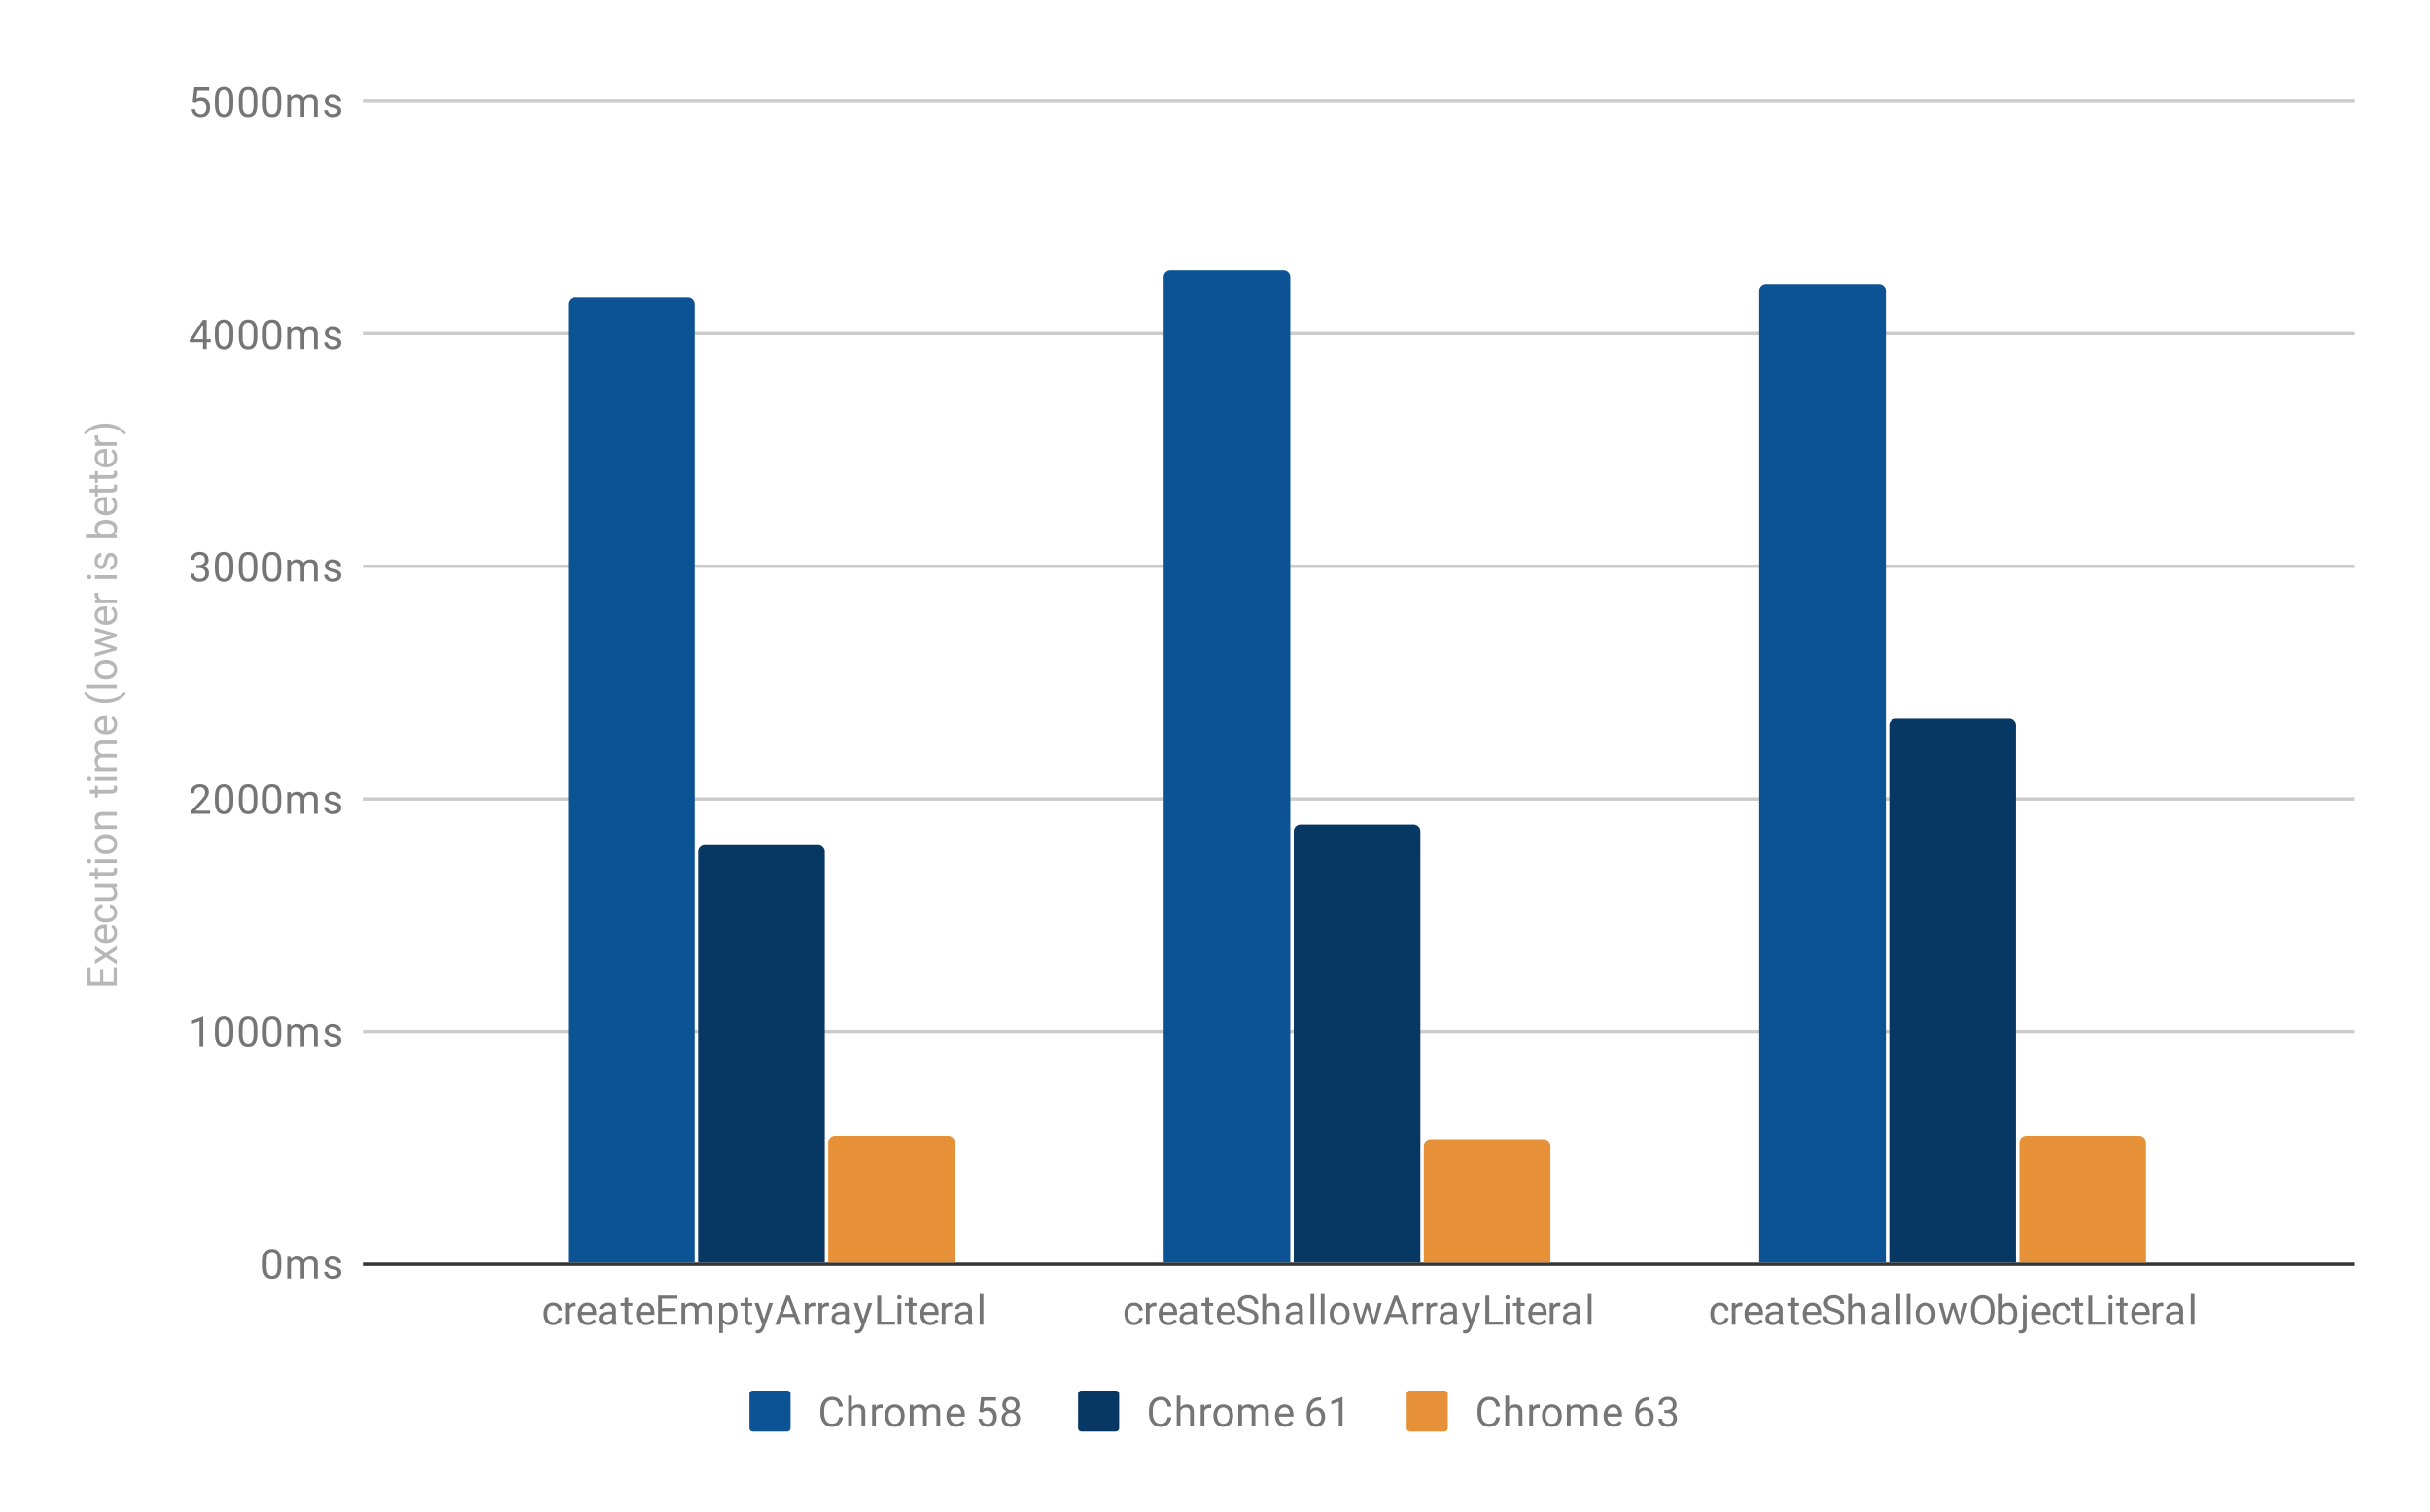 <svg fill="none" stroke-linecap="square" stroke-miterlimit="10" width="710" height="442" xmlns="http://www.w3.org/2000/svg"><path fill="#fff" d="M0 0h710v442H0V0z"/><path fill="#fff" d="M0 0h710v442H0V0z"/><path stroke="#333" stroke-linecap="butt" d="M106.5 369.5h581"/><path stroke="#ccc" stroke-linecap="butt" d="M106.5 301.5h581m-581-68h581m-581-68h581m-581-68h581m-581-68h581"/><clipPath id="a"><path d="M106.1 29.6h581.8v339.567H106.1V29.6z"/></clipPath><path fill="#0b5394" clip-path="url(#a)" d="M203 369h-37V89a2 2 0 0 1 2-2h33a2 2 0 0 1 2 2zm174 0h-37V81a2 2 0 0 1 2-2h33a2 2 0 0 1 2 2zm174 0h-37V85a2 2 0 0 1 2-2h33a2 2 0 0 1 2 2z"/><path fill="#073763" clip-path="url(#a)" d="M241 369h-37V249a2 2 0 0 1 2-2h33a2 2 0 0 1 2 2zm174 0h-37V243a2 2 0 0 1 2-2h33a2 2 0 0 1 2 2zm174 0h-37V212a2 2 0 0 1 2-2h33a2 2 0 0 1 2 2z"/><path fill="#e69138" clip-path="url(#a)" d="M279 369h-37v-35a2 2 0 0 1 2-2h33a2 2 0 0 1 2 2zm174 0h-37v-34a2 2 0 0 1 2-2h33a2 2 0 0 1 2 2zm174 0h-37v-35a2 2 0 0 1 2-2h33a2 2 0 0 1 2 2z"/><path fill="#b7b7b7" d="M30.162 283.32v3.704h3.016v-4.297h.922v5.422h-8.531v-5.375h.922v4.25h2.75v-3.703h.921zm-.093-4.14l-2.313-1.406v-1.266l3.14 2.078 3.204-2.14v1.25l-2.375 1.469 2.375 1.468v1.266l-3.203-2.14-3.14 2.062v-1.25l2.312-1.39zm4.156-6.5q0 1.297-.844 2.11-.86.796-2.281.796h-.188q-.953 0-1.687-.359-.75-.36-1.156-1-.422-.656-.422-1.406 0-1.235.812-1.922.813-.688 2.328-.688h.454v4.297q.937-.03 1.515-.547.578-.53.578-1.343 0-.563-.234-.953-.234-.407-.625-.72l.516-.655q1.234.796 1.234 2.39zm-5.688.14q0 .657.485 1.11.469.438 1.328.531v-3.171h-.078q-.828.046-1.281.453-.454.39-.454 1.078zm4.797-6.046q0-.578-.343-1.016-.36-.437-.891-.484v-1.031q.547.031 1.047.39.484.344.781.922.297.563.297 1.219 0 1.297-.86 2.062-.874.75-2.374.75h-.188q-.922 0-1.64-.328-.72-.343-1.11-.968-.406-.641-.406-1.516 0-1.063.64-1.766.625-.718 1.657-.765v1.031q-.625.047-1.016.469-.39.422-.39 1.031 0 .828.593 1.281.594.453 1.719.453h.203q1.094 0 1.688-.453.593-.453.593-1.281zm.141-7.375q.75.625.75 1.86 0 1.015-.594 1.546-.594.531-1.75.531h-4.125v-1.078h4.094q1.453 0 1.453-1.172 0-1.25-.937-1.656h-4.61v-1.094H34.1v1.032l-.625.031zm-7.25-4.563h1.531v-1.171h.844v1.171h3.922q.39 0 .578-.156.187-.156.187-.531 0-.188-.062-.516h.875q.125.422.125.828 0 .72-.438 1.094-.453.375-1.265.375H28.6v1.156h-.844v-1.156h-1.531v-1.094zm7.875-3.703v1.078h-6.344v-1.078H34.1zm-8.016 1.172q-.265 0-.453-.156-.187-.172-.187-.484 0-.313.187-.47.188-.171.453-.171.25 0 .438.172.172.156.172.469 0 .312-.172.484-.188.156-.438.156zm4.782-2.703q-.922 0-1.672-.36-.75-.374-1.14-1.03-.407-.657-.407-1.485 0-1.297.89-2.094.891-.812 2.391-.812h.078q.922 0 1.656.36.735.359 1.157 1.015.406.656.406 1.515 0 1.282-.89 2.094-.907.797-2.391.797h-.078zm.14-1.094q1.047 0 1.688-.484.64-.5.64-1.313 0-.828-.64-1.312-.657-.484-1.828-.484-1.032 0-1.672.5-.657.484-.657 1.312 0 .797.641 1.297.625.484 1.828.484zm-3.25-7.218l.797-.032q-.906-.734-.906-1.906 0-2.016 2.265-2.031H34.1v1.094h-4.203q-.672 0-1 .312-.328.297-.328.953 0 .531.281.938.281.39.734.61H34.1v1.077h-6.344v-1.015zm-1.531-10.454h1.531v-1.171h.844v1.171h3.922q.39 0 .578-.156.187-.156.187-.531 0-.188-.062-.516h.875q.125.422.125.828 0 .72-.438 1.094-.453.375-1.265.375H28.6v1.156h-.844v-1.156h-1.531v-1.094zm7.875-3.703v1.078h-6.344v-1.078H34.1zm-8.016 1.172q-.265 0-.453-.156-.187-.172-.187-.484 0-.313.187-.47.188-.171.453-.171.25 0 .438.172.172.156.172.469 0 .312-.172.484-.188.156-.438.156zm1.672-4.015l.703-.032q-.812-.687-.812-1.875 0-1.328 1.015-1.812-.453-.313-.734-.813-.281-.515-.281-1.203 0-2.094 2.203-2.125h4.25v1.078h-4.188q-.671 0-1 .313-.343.312-.343 1.047 0 .61.36 1.015.358.391.968.453H34.1v1.079h-4.156q-1.375 0-1.375 1.359 0 1.062.906 1.453H34.1v1.094h-6.344v-1.031zm6.469-12.61q0 1.297-.844 2.11-.86.796-2.281.796h-.188q-.953 0-1.687-.359-.75-.36-1.156-1-.422-.656-.422-1.406 0-1.235.812-1.922.813-.688 2.328-.688h.454v4.297q.937-.03 1.515-.547.578-.53.578-1.343 0-.563-.234-.953-.234-.407-.625-.72l.516-.655q1.234.796 1.234 2.39zm-5.688.14q0 .657.485 1.11.469.438 1.328.531v-3.171h-.078q-.828.046-1.281.453-.454.39-.454 1.078zm2.094-6.468q-1.312 0-2.531-.344-1.219-.359-2.219-1.062-1-.703-1.406-1.469l.719-.219q.656.86 2 1.407 1.343.546 3.015.593l.5.016q2.266 0 3.922-.828 1-.5 1.563-1.188l.656.22q-.422.78-1.453 1.5-1.985 1.374-4.766 1.374zm3.469-5.219v1.078h-9v-1.078h9zm-3.234-1.53q-.922 0-1.672-.36-.75-.375-1.14-1.032-.407-.656-.407-1.484 0-1.297.89-2.094.891-.812 2.391-.812h.078q.922 0 1.656.36.735.359 1.157 1.015.406.656.406 1.515 0 1.282-.89 2.094-.907.797-2.391.797h-.078zm.14-1.095q1.047 0 1.688-.484.64-.5.64-1.313 0-.828-.64-1.312-.657-.484-1.828-.484-1.032 0-1.672.5-.657.484-.657 1.312 0 .797.641 1.297.625.484 1.828.484zm1.594-11.812l-4.844-1.219V183.4l6.344 1.844v.875l-4.813 1.547 4.813 1.5v.875l-6.344 1.843v-1.078l4.75-1.25-4.75-1.484v-.86l4.844-1.515zm1.625-6.016q0 1.297-.844 2.11-.86.796-2.281.796h-.188q-.953 0-1.687-.359-.75-.36-1.156-1-.422-.656-.422-1.406 0-1.235.812-1.922.813-.688 2.328-.688h.454v4.297q.937-.03 1.515-.547.578-.53.578-1.343 0-.563-.234-.953-.234-.407-.625-.72l.516-.655q1.234.796 1.234 2.39zm-5.688.14q0 .657.485 1.11.469.438 1.328.531v-3.171h-.078q-.828.046-1.281.453-.454.39-.454 1.078zm.188-6.577q-.031.25-.031.531 0 1.078.906 1.453h4.5v1.078h-6.344v-1.047l.735-.015q-.844-.532-.844-1.516 0-.312.078-.484h1zm5.375-5.11v1.078h-6.344v-1.078H34.1zm-8.016 1.172q-.265 0-.453-.156-.187-.172-.187-.484 0-.313.187-.47.188-.171.453-.171.25 0 .438.172.172.156.172.469 0 .312-.172.484-.188.156-.438.156zm6.328-6.687q-.437 0-.671.343-.25.329-.422 1.157-.172.812-.422 1.297-.25.484-.578.718-.344.22-.813.22-.781 0-1.312-.657-.547-.656-.547-1.688 0-1.078.562-1.734.547-.672 1.407-.672v1.078q-.438 0-.75.39-.329.376-.329.938 0 .594.266.938.25.328.656.328.391 0 .594-.313.203-.312.39-1.125.173-.812.423-1.312t.609-.734q.36-.25.86-.25.859 0 1.374.687.516.672.516 1.75 0 .766-.266 1.36-.28.578-.765.906-.485.328-1.047.328v-1.078q.547-.032.875-.438.312-.406.312-1.078 0-.61-.25-.984-.25-.375-.672-.375zm-1.406-10.672q1.453 0 2.344.672.875.656.875 1.781 0 1.203-.86 1.86l.735.062v.984h-9v-1.078h3.36q-.813-.656-.813-1.812 0-1.157.875-1.813.86-.656 2.39-.656h.094zm-.125 1.078q-1.11 0-1.703.437-.61.422-.61 1.22 0 1.077.985 1.546h2.75q1-.5 1-1.547 0-.781-.61-1.219-.609-.437-1.812-.437zm3.344-5.344q0 1.297-.844 2.11-.86.796-2.281.796h-.188q-.953 0-1.687-.359-.75-.36-1.156-1-.422-.656-.422-1.406 0-1.235.812-1.922.813-.688 2.328-.688h.454v4.297q.937-.03 1.515-.547.578-.53.578-1.343 0-.563-.234-.953-.234-.407-.625-.72l.516-.655q1.234.796 1.234 2.39zm-5.688.14q0 .657.485 1.11.469.438 1.328.531v-3.171h-.078q-.828.046-1.281.453-.454.39-.454 1.078zm-2.312-4.984h1.531v-1.171h.844v1.171h3.922q.39 0 .578-.156.187-.156.187-.531 0-.188-.062-.516h.875q.125.422.125.828 0 .72-.438 1.094-.453.375-1.265.375H28.6v1.156h-.844v-1.156h-1.531v-1.094zm0-4h1.531v-1.171h.844v1.171h3.922q.39 0 .578-.156.187-.156.187-.531 0-.188-.062-.516h.875q.125.422.125.828 0 .72-.438 1.094-.453.375-1.265.375H28.6v1.156h-.844v-1.156h-1.531v-1.094zm8-5.156q0 1.297-.844 2.11-.86.796-2.281.796h-.188q-.953 0-1.687-.359-.75-.36-1.156-1-.422-.656-.422-1.406 0-1.235.812-1.922.813-.688 2.328-.688h.454v4.297q.937-.03 1.515-.547.578-.53.578-1.343 0-.563-.234-.953-.234-.407-.625-.72l.516-.655q1.234.796 1.234 2.39zm-5.688.14q0 .657.485 1.11.469.438 1.328.531v-3.171h-.078q-.828.046-1.281.453-.454.39-.454 1.078zm.188-6.577q-.031.25-.031.531 0 1.078.906 1.453h4.5v1.078h-6.344v-1.047l.735-.015q-.844-.532-.844-1.516 0-.312.078-.484h1zm1.969-3.438q1.312 0 2.515.344 1.188.344 2.203 1.062 1.016.704 1.438 1.47l-.656.234q-.688-.907-2.14-1.454-1.47-.546-3.235-.562h-.188q-1.234 0-2.297.266-1.062.25-1.89.718-.844.453-1.313 1.032l-.656-.235q.422-.765 1.422-1.469 1-.703 2.219-1.046 1.203-.36 2.578-.36z"/><path fill="#757575" d="M82.162 370.026q0 1.906-.656 2.844-.64.922-2.031.922-1.36 0-2.016-.907-.656-.906-.687-2.718v-1.438q0-1.89.64-2.797.657-.922 2.047-.922 1.375 0 2.032.891.656.875.671 2.719v1.406zm-1.093-1.484q0-1.375-.39-2-.376-.641-1.22-.641-.828 0-1.218.64-.375.626-.375 1.923v1.734q0 1.375.39 2.047.406.656 1.219.656.797 0 1.188-.625.39-.625.406-1.953v-1.781zm3.875-1.22l.031.704q.688-.812 1.875-.812 1.328 0 1.813 1.015.312-.453.812-.734.516-.281 1.203-.281 2.094 0 2.125 2.203v4.25h-1.078v-4.188q0-.672-.313-1-.312-.344-1.046-.344-.61 0-1.016.36-.39.36-.453.969v4.203h-1.078v-4.157q0-1.375-1.36-1.375-1.062 0-1.453.907v4.625h-1.094v-6.344h1.032zm13.672 4.657q0-.437-.344-.672-.328-.25-1.156-.422-.813-.171-1.297-.421-.485-.25-.719-.579-.219-.343-.219-.812 0-.781.656-1.313.657-.546 1.688-.546 1.078 0 1.734.562.672.547.672 1.406h-1.078q0-.437-.39-.75-.376-.328-.938-.328-.594 0-.938.266-.328.25-.328.656 0 .39.313.594.312.203 1.125.39.812.172 1.312.422t.735.61q.25.359.25.859 0 .86-.688 1.375-.672.516-1.75.516-.765 0-1.36-.266-.577-.281-.905-.766-.329-.484-.329-1.046h1.079q.03.546.437.875.406.312 1.078.312.61 0 .985-.25t.375-.672zm-39.25-66.226h-1.078v-7.218l-2.188.796v-.984l3.11-1.172h.156v8.578zm8.796-3.64q0 1.906-.656 2.843-.64.922-2.031.922-1.36 0-2.016-.906-.656-.906-.687-2.719v-1.437q0-1.89.64-2.797.657-.922 2.047-.922 1.375 0 2.032.89.656.876.671 2.72v1.406zm-1.093-1.485q0-1.375-.39-2-.376-.64-1.22-.64-.828 0-1.218.64-.375.625-.375 1.922v1.735q0 1.375.39 2.046.406.657 1.219.657.797 0 1.188-.625.39-.625.406-1.953v-1.782zm8.093 1.485q0 1.906-.656 2.843-.64.922-2.031.922-1.36 0-2.016-.906-.656-.906-.687-2.719v-1.437q0-1.89.64-2.797.657-.922 2.047-.922 1.375 0 2.032.89.656.876.671 2.72v1.406zm-1.093-1.485q0-1.375-.39-2-.376-.64-1.22-.64-.828 0-1.218.64-.375.625-.375 1.922v1.735q0 1.375.39 2.046.406.657 1.219.657.797 0 1.188-.625.39-.625.406-1.953v-1.782zm8.093 1.485q0 1.906-.656 2.843-.64.922-2.031.922-1.36 0-2.016-.906-.656-.906-.687-2.719v-1.437q0-1.89.64-2.797.657-.922 2.047-.922 1.375 0 2.032.89.656.876.671 2.72v1.406zm-1.093-1.485q0-1.375-.39-2-.376-.64-1.22-.64-.828 0-1.218.64-.375.625-.375 1.922v1.735q0 1.375.39 2.046.406.657 1.219.657.797 0 1.188-.625.39-.625.406-1.953v-1.782zm3.875-1.218l.031.703q.688-.813 1.875-.813 1.328 0 1.813 1.016.312-.453.812-.735.516-.28 1.203-.28 2.094 0 2.125 2.202v4.25h-1.078v-4.187q0-.672-.313-1-.312-.344-1.046-.344-.61 0-1.016.36-.39.359-.453.968v4.203h-1.078v-4.156q0-1.375-1.36-1.375-1.062 0-1.453.906v4.625h-1.094v-6.343h1.032zm13.672 4.656q0-.438-.344-.672-.328-.25-1.156-.422-.813-.172-1.297-.422-.485-.25-.719-.578-.219-.344-.219-.812 0-.782.656-1.313.657-.547 1.688-.547 1.078 0 1.734.563.672.547.672 1.406h-1.078q0-.438-.39-.75-.376-.328-.938-.328-.594 0-.938.265-.328.25-.328.657 0 .39.313.593.312.204 1.125.391.812.172 1.312.422t.735.61q.25.359.25.859 0 .86-.688 1.375-.672.515-1.75.515-.765 0-1.36-.265-.577-.282-.905-.766-.329-.484-.329-1.047h1.079q.03.547.437.875.406.313 1.078.313.61 0 .985-.25t.375-.672zM61.397 237.84h-5.594v-.781l2.953-3.281q.657-.75.907-1.204.25-.468.25-.968 0-.672-.407-1.094-.39-.438-1.078-.438-.797 0-1.25.47-.453.452-.453 1.28h-1.078q0-1.187.75-1.906.766-.734 2.031-.734 1.203 0 1.89.625.688.625.688 1.672 0 1.25-1.61 3l-2.28 2.468h4.28v.891zm6.765-3.64q0 1.906-.656 2.843-.64.922-2.031.922-1.36 0-2.016-.906-.656-.906-.687-2.719v-1.438q0-1.89.64-2.796.657-.922 2.047-.922 1.375 0 2.032.89.656.875.671 2.72v1.405zm-1.093-1.485q0-1.375-.39-2-.376-.64-1.22-.64-.828 0-1.218.64-.375.625-.375 1.922v1.734q0 1.375.39 2.047.406.656 1.219.656.797 0 1.188-.625.39-.625.406-1.953v-1.781zm8.093 1.484q0 1.907-.656 2.844-.64.922-2.031.922-1.36 0-2.016-.906-.656-.906-.687-2.719v-1.438q0-1.89.64-2.796.657-.922 2.047-.922 1.375 0 2.032.89.656.875.671 2.72v1.405zm-1.093-1.484q0-1.375-.39-2-.376-.64-1.22-.64-.828 0-1.218.64-.375.625-.375 1.922v1.734q0 1.375.39 2.047.406.656 1.219.656.797 0 1.188-.625.39-.625.406-1.953v-1.781zm8.093 1.484q0 1.907-.656 2.844-.64.922-2.031.922-1.36 0-2.016-.906-.656-.906-.687-2.719v-1.438q0-1.89.64-2.796.657-.922 2.047-.922 1.375 0 2.032.89.656.875.671 2.72v1.405zm-1.093-1.484q0-1.375-.39-2-.376-.64-1.22-.64-.828 0-1.218.64-.375.625-.375 1.922v1.734q0 1.375.39 2.047.406.656 1.219.656.797 0 1.188-.625.39-.625.406-1.953v-1.781zm3.875-1.219l.031.703q.688-.812 1.875-.812 1.328 0 1.813 1.016.312-.454.812-.735.516-.281 1.203-.281 2.094 0 2.125 2.203v4.25h-1.078v-4.188q0-.671-.313-1-.312-.343-1.046-.343-.61 0-1.016.36-.39.358-.453.968v4.203h-1.078v-4.156q0-1.375-1.36-1.375-1.062 0-1.453.906v4.625h-1.094v-6.344h1.032zm13.672 4.656q0-.437-.344-.671-.328-.25-1.156-.422-.813-.172-1.297-.422-.485-.25-.719-.578-.219-.344-.219-.813 0-.781.656-1.312.657-.547 1.688-.547 1.078 0 1.734.562.672.547.672 1.407h-1.078q0-.438-.39-.75-.376-.328-.938-.328-.594 0-.938.265-.328.25-.328.656 0 .391.313.594.312.203 1.125.39.812.173 1.312.423t.735.609q.25.36.25.86 0 .859-.688 1.374-.672.516-1.75.516-.765 0-1.36-.266-.577-.28-.905-.765-.329-.485-.329-1.047h1.079q.03.547.437.875.406.312 1.078.312.61 0 .985-.25t.375-.672zM57.381 165.13h.813q.781-.016 1.218-.406.438-.391.438-1.063 0-1.5-1.5-1.5-.703 0-1.125.406-.406.407-.406 1.063h-1.094q0-1.016.734-1.688.75-.672 1.891-.672 1.203 0 1.89.641.688.64.688 1.781 0 .563-.36 1.078-.359.516-.984.782.703.218 1.078.734.391.516.391 1.266 0 1.14-.75 1.828-.75.672-1.953.672-1.188 0-1.953-.657-.75-.656-.75-1.718h1.094q0 .672.437 1.078.438.406 1.188.406.78 0 1.187-.406.422-.422.422-1.188 0-.734-.453-1.125-.453-.406-1.328-.422h-.813v-.89zm10.781 1.156q0 1.906-.656 2.844-.64.922-2.031.922-1.36 0-2.016-.907-.656-.906-.687-2.718v-1.438q0-1.89.64-2.797.657-.922 2.047-.922 1.375 0 2.032.891.656.875.671 2.719v1.406zm-1.093-1.484q0-1.375-.39-2-.376-.641-1.22-.641-.828 0-1.218.64-.375.626-.375 1.923v1.734q0 1.375.39 2.047.406.656 1.219.656.797 0 1.188-.625.39-.625.406-1.953v-1.781zm8.093 1.484q0 1.906-.656 2.844-.64.922-2.031.922-1.36 0-2.016-.907-.656-.906-.687-2.718v-1.438q0-1.89.64-2.797.657-.922 2.047-.922 1.375 0 2.032.891.656.875.671 2.719v1.406zm-1.093-1.484q0-1.375-.39-2-.376-.641-1.22-.641-.828 0-1.218.64-.375.626-.375 1.923v1.734q0 1.375.39 2.047.406.656 1.219.656.797 0 1.188-.625.39-.625.406-1.953v-1.781zm8.093 1.484q0 1.906-.656 2.844-.64.922-2.031.922-1.36 0-2.016-.907-.656-.906-.687-2.718v-1.438q0-1.89.64-2.797.657-.922 2.047-.922 1.375 0 2.032.891.656.875.671 2.719v1.406zm-1.093-1.484q0-1.375-.39-2-.376-.641-1.22-.641-.828 0-1.218.64-.375.626-.375 1.923v1.734q0 1.375.39 2.047.406.656 1.219.656.797 0 1.188-.625.39-.625.406-1.953v-1.781zm3.875-1.22l.031.704q.688-.812 1.875-.812 1.328 0 1.813 1.015.312-.453.812-.734.516-.281 1.203-.281 2.094 0 2.125 2.203v4.25h-1.078v-4.188q0-.672-.313-1-.312-.344-1.046-.344-.61 0-1.016.36-.39.36-.453.969v4.203h-1.078v-4.157q0-1.375-1.36-1.375-1.062 0-1.453.907v4.625h-1.094v-6.344h1.032zm13.672 4.657q0-.437-.344-.672-.328-.25-1.156-.422-.813-.171-1.297-.421-.485-.25-.719-.579-.219-.343-.219-.812 0-.781.656-1.313.657-.546 1.688-.546 1.078 0 1.734.562.672.547.672 1.406h-1.078q0-.437-.39-.75-.376-.328-.938-.328-.594 0-.938.266-.328.25-.328.656 0 .39.313.594.312.203 1.125.39.812.172 1.312.422t.735.61q.25.359.25.859 0 .86-.688 1.375-.672.516-1.75.516-.765 0-1.36-.266-.577-.281-.905-.766-.329-.484-.329-1.046h1.079q.03.546.437.875.406.312 1.078.312.61 0 .985-.25t.375-.672zM60.381 99.154h1.188v.875H60.38v1.984h-1.078v-1.984h-3.89v-.64l3.812-5.907h1.156v5.672zm-3.734 0h2.656v-4.188l-.14.235-2.516 3.953zm11.515-.781q0 1.906-.656 2.843-.64.922-2.031.922-1.36 0-2.016-.906-.656-.906-.687-2.719v-1.437q0-1.89.64-2.797.657-.922 2.047-.922 1.375 0 2.032.89.656.876.671 2.72v1.406zm-1.093-1.485q0-1.375-.39-2-.376-.64-1.22-.64-.828 0-1.218.64-.375.625-.375 1.922v1.735q0 1.375.39 2.046.406.657 1.219.657.797 0 1.188-.625.39-.625.406-1.953v-1.782zm8.093 1.485q0 1.906-.656 2.843-.64.922-2.031.922-1.36 0-2.016-.906-.656-.906-.687-2.719v-1.437q0-1.89.64-2.797.657-.922 2.047-.922 1.375 0 2.032.89.656.876.671 2.72v1.406zm-1.093-1.485q0-1.375-.39-2-.376-.64-1.22-.64-.828 0-1.218.64-.375.625-.375 1.922v1.735q0 1.375.39 2.046.406.657 1.219.657.797 0 1.188-.625.39-.625.406-1.953v-1.782zm8.093 1.485q0 1.906-.656 2.843-.64.922-2.031.922-1.36 0-2.016-.906-.656-.906-.687-2.719v-1.437q0-1.89.64-2.797.657-.922 2.047-.922 1.375 0 2.032.89.656.876.671 2.72v1.406zm-1.093-1.485q0-1.375-.39-2-.376-.64-1.22-.64-.828 0-1.218.64-.375.625-.375 1.922v1.735q0 1.375.39 2.046.406.657 1.219.657.797 0 1.188-.625.39-.625.406-1.953v-1.782zm3.875-1.218l.031.703q.688-.813 1.875-.813 1.328 0 1.813 1.016.312-.453.812-.735.516-.28 1.203-.28 2.094 0 2.125 2.202v4.25h-1.078v-4.187q0-.672-.313-1-.312-.344-1.046-.344-.61 0-1.016.36-.39.359-.453.968v4.203h-1.078v-4.156q0-1.375-1.36-1.375-1.062 0-1.453.906v4.625h-1.094V95.67h1.032zm13.672 4.656q0-.438-.344-.672-.328-.25-1.156-.422-.813-.172-1.297-.422-.485-.25-.719-.578-.219-.344-.219-.812 0-.782.656-1.313.657-.547 1.688-.547 1.078 0 1.734.563.672.547.672 1.406h-1.078q0-.438-.39-.75-.376-.328-.938-.328-.594 0-.938.265-.328.25-.328.657 0 .39.313.593.312.204 1.125.391.812.172 1.312.422t.735.61q.25.359.25.859 0 .86-.688 1.375-.672.515-1.75.515-.765 0-1.36-.265-.577-.282-.905-.766-.329-.484-.329-1.047h1.079q.03.547.437.875.406.313 1.078.313.61 0 .985-.25t.375-.672zM56.303 29.819l.438-4.25h4.375v1h-3.453l-.266 2.328q.64-.375 1.437-.375 1.157 0 1.844.781.688.766.688 2.078 0 1.313-.72 2.078-.702.766-1.983.766-1.125 0-1.844-.625-.719-.64-.813-1.75h1.016q.11.734.531 1.11.422.374 1.11.374.75 0 1.187-.515.438-.516.438-1.422 0-.86-.47-1.375-.468-.516-1.25-.516-.702 0-1.109.297l-.28.234-.876-.218zm11.86.64q0 1.907-.657 2.844-.64.922-2.031.922-1.36 0-2.016-.906-.656-.907-.687-2.719v-1.438q0-1.89.64-2.796.657-.922 2.047-.922 1.375 0 2.032.89.656.875.671 2.72v1.405zm-1.094-1.484q0-1.375-.39-2-.376-.64-1.22-.64-.828 0-1.218.64-.375.625-.375 1.922v1.734q0 1.375.39 2.047.406.656 1.219.656.797 0 1.188-.625.39-.625.406-1.953v-1.781zm8.093 1.484q0 1.907-.656 2.844-.64.922-2.031.922-1.36 0-2.016-.906-.656-.907-.687-2.719v-1.438q0-1.89.64-2.796.657-.922 2.047-.922 1.375 0 2.032.89.656.875.671 2.72v1.405zm-1.093-1.484q0-1.375-.39-2-.376-.64-1.22-.64-.828 0-1.218.64-.375.625-.375 1.922v1.734q0 1.375.39 2.047.406.656 1.219.656.797 0 1.188-.625.39-.625.406-1.953v-1.781zm8.093 1.484q0 1.907-.656 2.844-.64.922-2.031.922-1.36 0-2.016-.906-.656-.907-.687-2.719v-1.438q0-1.89.64-2.796.657-.922 2.047-.922 1.375 0 2.032.89.656.875.671 2.72v1.405zm-1.093-1.484q0-1.375-.39-2-.376-.64-1.22-.64-.828 0-1.218.64-.375.625-.375 1.922v1.734q0 1.375.39 2.047.406.656 1.219.656.797 0 1.188-.625.39-.625.406-1.953v-1.781zm3.875-1.219l.031.703q.688-.812 1.875-.812 1.328 0 1.813 1.015.312-.453.812-.734.516-.281 1.203-.281 2.094 0 2.125 2.203v4.25h-1.078v-4.188q0-.671-.313-1-.312-.343-1.046-.343-.61 0-1.016.36-.39.358-.453.968V34.1h-1.078v-4.156q0-1.375-1.36-1.375-1.062 0-1.453.906V34.1h-1.094v-6.344h1.032zm13.672 4.657q0-.438-.344-.672-.328-.25-1.156-.422-.813-.172-1.297-.422-.485-.25-.719-.578-.219-.344-.219-.813 0-.781.656-1.312.657-.547 1.688-.547 1.078 0 1.734.562.672.547.672 1.407h-1.078q0-.438-.39-.75-.376-.329-.938-.329-.594 0-.938.266-.328.25-.328.656 0 .391.313.594.312.203 1.125.39.812.173 1.312.423t.735.609q.25.36.25.86 0 .859-.688 1.374-.672.516-1.75.516-.765 0-1.36-.266-.577-.28-.905-.765-.329-.485-.329-1.047h1.079q.03.547.437.875.406.312 1.078.312.61 0 .985-.25t.375-.672zm63.072 353.988q.578 0 1.015-.344.438-.36.485-.89h1.031q-.031.547-.39 1.047-.344.484-.923.78-.562.298-1.218.298-1.297 0-2.063-.86-.75-.875-.75-2.375v-.187q0-.922.328-1.64.344-.72.97-1.11.64-.406 1.515-.406 1.062 0 1.765.64.72.625.766 1.656h-1.031q-.047-.625-.469-1.015-.422-.39-1.031-.39-.828 0-1.282.593-.453.594-.453 1.719v.203q0 1.094.453 1.687.454.594 1.282.594zm6.531-4.61q-.25-.03-.531-.03-1.078 0-1.453.906v4.5h-1.079v-6.344h1.047l.016.734q.531-.843 1.516-.843.312 0 .484.078v1zm3.562 5.5q-1.296 0-2.109-.843-.797-.86-.797-2.281v-.188q0-.953.36-1.687.359-.75 1-1.157.656-.421 1.406-.421 1.234 0 1.922.812.687.813.687 2.328v.453h-4.297q.032.938.547 1.516.531.578 1.344.578.562 0 .953-.234.406-.235.719-.625l.656.515q-.797 1.235-2.39 1.235zm-.14-5.687q-.656 0-1.11.485-.437.468-.53 1.328h3.171v-.078q-.047-.829-.453-1.282-.39-.453-1.078-.453zm7.422 5.563q-.094-.188-.157-.672-.75.797-1.796.797-.938 0-1.547-.532-.594-.53-.594-1.359 0-.984.75-1.531.75-.547 2.125-.547h1.047v-.5q0-.563-.344-.89-.328-.344-1-.344-.578 0-.969.296-.39.282-.39.704h-1.094q0-.485.328-.922.344-.438.922-.688.578-.265 1.266-.265 1.109 0 1.718.546.625.547.657 1.5v2.922q0 .875.218 1.39v.095h-1.14zm-1.797-.828q.515 0 .969-.266.453-.266.656-.688v-1.296h-.844q-2 0-2 1.171 0 .5.344.797.344.282.875.282zm6.36-7.047v1.53h1.171v.845h-1.172v3.922q0 .39.156.578.157.187.532.187.187 0 .515-.062v.875q-.422.125-.828.125-.719 0-1.094-.438-.375-.453-.375-1.265v-3.922h-1.156v-.844h1.156v-1.531h1.094zm5.155 8q-1.296 0-2.109-.844-.797-.86-.797-2.281v-.188q0-.953.36-1.687.359-.75 1-1.157.656-.421 1.406-.421 1.234 0 1.922.812.687.813.687 2.328v.453h-4.297q.032.938.547 1.516.531.578 1.344.578.562 0 .953-.234.406-.235.719-.625l.656.515q-.797 1.235-2.39 1.235zm-.14-5.688q-.656 0-1.11.485-.437.468-.53 1.328h3.171v-.078q-.047-.829-.453-1.282-.39-.453-1.078-.453zm8.5 1.625h-3.703v3.016h4.297v.922h-5.422v-8.532h5.375v.922h-4.25v2.75h3.703v.922zm3.031-2.406l.031.703q.688-.812 1.875-.812 1.328 0 1.813 1.015.312-.453.812-.734.516-.281 1.203-.281 2.094 0 2.125 2.203v4.25h-1.078v-4.188q0-.672-.312-1-.313-.344-1.047-.344-.61 0-1.016.36-.39.36-.453.969v4.203h-1.078v-4.157q0-1.375-1.36-1.375-1.062 0-1.452.907v4.625h-1.094v-6.344h1.031zm15.328 3.25q0 1.437-.656 2.328-.656.89-1.797.89-1.156 0-1.812-.734v3.047h-1.079v-8.781h.985l.047.703q.672-.812 1.843-.812 1.141 0 1.797.859.672.86.672 2.39v.11zm-1.078-.125q0-1.078-.469-1.688-.453-.625-1.25-.625-.984 0-1.468.86v3.031q.484.875 1.484.875.781 0 1.234-.61.47-.624.47-1.843zm4.203-4.656v1.53h1.172v.845h-1.172v3.922q0 .39.156.578.157.187.532.187.187 0 .515-.062v.875q-.422.125-.828.125-.719 0-1.094-.438-.375-.453-.375-1.265v-3.922h-1.156v-.844h1.156v-1.531h1.094zm4.594 6.28l1.484-4.75h1.157l-2.547 7.329q-.594 1.578-1.875 1.578l-.219-.015-.39-.079v-.875l.28.016q.563 0 .86-.219.312-.218.516-.812l.234-.656-2.266-6.266h1.188l1.578 4.75zm8.812-.64h-3.578l-.797 2.235H226.5l3.25-8.532h.985l3.265 8.532h-1.156l-.813-2.235zm-3.234-.922h2.906l-1.453-3.984-1.453 3.984zm9.422-2.218q-.25-.032-.531-.032-1.078 0-1.453.907v4.5h-1.079v-6.344h1.047l.016.734q.531-.843 1.516-.843.312 0 .484.078v1zm4 0q-.25-.032-.531-.032-1.078 0-1.453.907v4.5h-1.079v-6.344h1.047l.016.734q.531-.843 1.516-.843.312 0 .484.078v1zm4.844 5.375q-.094-.188-.157-.672-.75.797-1.796.797-.938 0-1.547-.532-.594-.53-.594-1.359 0-.984.75-1.531.75-.547 2.125-.547h1.047v-.5q0-.563-.344-.89-.328-.344-1-.344-.578 0-.969.296-.39.282-.39.704h-1.094q0-.485.328-.922.344-.438.922-.688.578-.265 1.266-.265 1.109 0 1.718.546.625.547.657 1.5v2.922q0 .875.218 1.39v.095h-1.14zm-1.797-.828q.515 0 .969-.266.453-.266.656-.688v-1.296h-.844q-2 0-2 1.171 0 .5.344.797.344.282.875.282zm6.953-.766l1.484-4.75h1.157l-2.547 7.328q-.594 1.578-1.875 1.578l-.219-.015-.39-.079v-.875l.28.016q.563 0 .86-.219.312-.218.516-.812l.234-.656-2.266-6.266h1.188l1.578 4.75zm5.234.672h4.047v.922h-5.187v-8.532h1.14v7.61zm5.875.922h-1.078v-6.344h1.078v6.344zm-1.171-8.016q0-.266.156-.453.172-.188.484-.188.313 0 .469.188.172.187.172.453 0 .25-.172.438-.156.171-.469.171-.312 0-.484-.171-.156-.188-.156-.438zm4.468.14v1.532h1.172v.844h-1.172v3.922q0 .39.156.578.157.187.532.187.187 0 .515-.062v.875q-.421.125-.828.125-.719 0-1.094-.438-.375-.453-.375-1.265v-3.922h-1.156v-.844h1.156v-1.531h1.094zm5.156 8q-1.296 0-2.109-.843-.797-.86-.797-2.281v-.188q0-.953.36-1.687.359-.75 1-1.157.656-.421 1.406-.421 1.234 0 1.922.812.687.813.687 2.328v.453h-4.297q.032.938.547 1.516.531.578 1.344.578.563 0 .953-.234.406-.235.719-.625l.656.515q-.797 1.235-2.39 1.235zm-.14-5.687q-.656 0-1.11.485-.437.468-.53 1.328h3.171v-.078q-.047-.829-.453-1.282-.39-.453-1.078-.453zm6.578.188q-.25-.032-.531-.032-1.078 0-1.453.907v4.5h-1.079v-6.344h1.047l.016.734q.531-.843 1.516-.843.312 0 .484.078v1zm4.844 5.375q-.094-.188-.156-.672-.75.797-1.797.797-.938 0-1.547-.532-.594-.53-.594-1.359 0-.984.75-1.531.75-.547 2.125-.547h1.047v-.5q0-.563-.344-.89-.328-.344-1-.344-.578 0-.969.296-.39.282-.39.704h-1.094q0-.485.328-.922.344-.438.922-.688.578-.265 1.266-.265 1.109 0 1.718.546.625.547.657 1.5v2.922q0 .875.218 1.39v.095h-1.14zm-1.797-.828q.515 0 .969-.266.453-.266.656-.688v-1.296h-.844q-2 0-2 1.171 0 .5.344.797.344.282.875.282zm6.062.828h-1.078v-9h1.078v9zm44.032-.766q.577 0 1.015-.344.438-.36.484-.89h1.032q-.032.547-.391 1.047-.344.484-.922.78-.562.298-1.219.298-1.296 0-2.062-.86-.75-.875-.75-2.375v-.187q0-.922.328-1.64.344-.72.969-1.11.64-.406 1.515-.406 1.063 0 1.766.64.719.625.766 1.656h-1.032q-.046-.625-.468-1.015-.422-.39-1.032-.39-.828 0-1.28.593-.454.594-.454 1.719v.203q0 1.094.453 1.687.453.594 1.281.594zm6.53-4.61q-.25-.03-.53-.03-1.079 0-1.454.906v4.5h-1.078v-6.344h1.047l.016.734q.53-.843 1.515-.843.313 0 .485.078v1zm3.563 5.5q-1.297 0-2.11-.843-.796-.86-.796-2.281v-.188q0-.953.36-1.687.359-.75 1-1.157.656-.421 1.406-.421 1.234 0 1.921.812.688.813.688 2.328v.453h-4.297q.031.938.547 1.516.531.578 1.344.578.562 0 .953-.234.406-.235.719-.625l.656.515q-.797 1.235-2.39 1.235zm-.14-5.687q-.657 0-1.11.485-.437.468-.531 1.328h3.172v-.078q-.047-.829-.453-1.282-.391-.453-1.079-.453zm7.421 5.563q-.093-.188-.156-.672-.75.797-1.797.797-.937 0-1.547-.532-.593-.53-.593-1.359 0-.984.75-1.531.75-.547 2.125-.547h1.046v-.5q0-.563-.343-.89-.328-.344-1-.344-.578 0-.969.296-.39.282-.39.704h-1.094q0-.485.328-.922.344-.438.922-.688.578-.265 1.265-.265 1.11 0 1.719.546.625.547.656 1.5v2.922q0 .875.219 1.39v.095h-1.14zm-1.796-.828q.515 0 .968-.266.453-.266.656-.688v-1.296h-.843q-2 0-2 1.171 0 .5.344.797.343.282.875.282zm6.359-7.047v1.53h1.172v.845h-1.172v3.922q0 .39.156.578.156.187.531.187.188 0 .516-.062v.875q-.422.125-.828.125-.719 0-1.094-.438-.375-.453-.375-1.265v-3.922h-1.156v-.844h1.156v-1.531h1.094zm5.156 8q-1.297 0-2.11-.844-.796-.86-.796-2.281v-.188q0-.953.36-1.687.359-.75 1-1.157.656-.421 1.406-.421 1.234 0 1.921.812.688.813.688 2.328v.453h-4.297q.031.938.547 1.516.531.578 1.344.578.562 0 .953-.234.406-.235.719-.625l.656.515q-.797 1.235-2.39 1.235zm-.14-5.688q-.657 0-1.11.485-.437.468-.531 1.328h3.172v-.078q-.047-.829-.453-1.282-.391-.453-1.079-.453zm6.187 1.766q-1.438-.422-2.11-1.031-.656-.61-.656-1.5 0-1 .797-1.657.813-.672 2.11-.672.875 0 1.562.344.688.344 1.063.938.39.593.39 1.312h-1.14q0-.781-.5-1.219-.485-.437-1.375-.437-.829 0-1.297.375-.469.36-.469 1 0 .531.438.89.453.36 1.515.657 1.063.297 1.656.656.61.36.891.844.297.484.297 1.125 0 1.047-.813 1.672-.812.625-2.156.625-.89 0-1.656-.344-.75-.344-1.172-.922-.406-.594-.406-1.328h1.125q0 .766.578 1.219.578.453 1.531.453.89 0 1.36-.36.468-.375.468-1t-.437-.968q-.438-.344-1.594-.672zm5.406-1.781q.719-.875 1.875-.875 2.016 0 2.031 2.265v4.188h-1.093v-4.203q0-.672-.313-1-.297-.329-.953-.329-.531 0-.937.282-.391.28-.61.734v4.516h-1.078v-9h1.078v3.422zm9.828 5.578q-.093-.188-.156-.672-.75.797-1.797.797-.937 0-1.547-.532-.593-.53-.593-1.359 0-.984.75-1.531.75-.547 2.125-.547h1.046v-.5q0-.563-.343-.89-.328-.344-1-.344-.578 0-.969.296-.39.282-.39.704h-1.094q0-.485.328-.922.344-.438.922-.688.578-.265 1.265-.265 1.11 0 1.719.546.625.547.656 1.5v2.922q0 .875.219 1.39v.095h-1.14zm-1.796-.828q.515 0 .968-.266.453-.266.656-.688v-1.296h-.843q-2 0-2 1.171 0 .5.344.797.343.282.875.282zm6.062.828h-1.078v-9H384v9zm3 0h-1.078v-9H387v9zm1.531-3.235q0-.922.36-1.672.375-.75 1.03-1.14.657-.406 1.485-.406 1.297 0 2.094.89.813.89.813 2.39v.079q0 .922-.36 1.656-.36.735-1.015 1.156-.657.407-1.516.407-1.281 0-2.094-.891-.797-.906-.797-2.39v-.079zm1.094.14q0 1.048.484 1.688.5.641 1.313.641.828 0 1.312-.64.485-.657.485-1.829 0-1.031-.5-1.672-.485-.656-1.313-.656-.797 0-1.297.64-.484.626-.484 1.829zm11.813 1.595l1.218-4.844h1.078l-1.843 6.344h-.875l-1.547-4.813-1.5 4.813h-.875l-1.844-6.344h1.078l1.25 4.75 1.485-4.75h.859l1.515 4.844zm8.265-.735h-3.578l-.797 2.235h-1.156l3.25-8.532h.984l3.266 8.532h-1.156l-.813-2.235zm-3.234-.922h2.906l-1.453-3.984-1.453 3.984zm9.422-2.218q-.25-.032-.532-.032-1.078 0-1.453.907v4.5h-1.078v-6.344h1.047l.016.734q.53-.843 1.515-.843.313 0 .485.078v1zm4 0q-.25-.032-.532-.032-1.078 0-1.453.907v4.5h-1.078v-6.344h1.047l.016.734q.53-.843 1.515-.843.313 0 .485.078v1zm4.843 5.375q-.093-.188-.156-.672-.75.797-1.797.797-.937 0-1.547-.532-.593-.53-.593-1.359 0-.984.75-1.531.75-.547 2.125-.547h1.046v-.5q0-.563-.343-.89-.328-.344-1-.344-.578 0-.969.296-.39.282-.39.704h-1.094q0-.485.328-.922.344-.438.922-.688.578-.265 1.265-.265 1.11 0 1.719.546.625.547.656 1.5v2.922q0 .875.219 1.39v.095h-1.14zm-1.796-.828q.515 0 .968-.266.453-.266.656-.688v-1.296h-.843q-2 0-2 1.171 0 .5.344.797.343.282.875.282zm6.953-.766l1.484-4.75h1.156l-2.547 7.328q-.593 1.578-1.875 1.578l-.218-.015-.391-.079v-.875l.281.016q.563 0 .86-.219.312-.218.515-.812l.235-.656-2.266-6.266h1.188l1.578 4.75zm5.234.672h4.047v.922h-5.188v-8.532h1.141v7.61zm5.875.922h-1.078v-6.344H441v6.344zm-1.172-8.016q0-.266.156-.453.172-.188.485-.188.312 0 .469.188.171.187.171.453 0 .25-.171.438-.157.171-.47.171-.312 0-.484-.171-.156-.188-.156-.438zm4.469.14v1.532h1.172v.844h-1.172v3.922q0 .39.156.578.156.187.531.187.188 0 .516-.062v.875q-.422.125-.828.125-.719 0-1.094-.438-.375-.453-.375-1.265v-3.922h-1.156v-.844h1.156v-1.531h1.094zm5.156 8q-1.297 0-2.11-.843-.796-.86-.796-2.281v-.188q0-.953.36-1.687.359-.75 1-1.157.656-.421 1.406-.421 1.234 0 1.921.812.688.813.688 2.328v.453h-4.297q.031.938.547 1.516.531.578 1.344.578.562 0 .953-.234.406-.235.719-.625l.656.515q-.797 1.235-2.39 1.235zm-.14-5.687q-.657 0-1.11.485-.437.468-.531 1.328h3.172v-.078q-.047-.829-.453-1.282-.391-.453-1.079-.453zm6.578.188q-.25-.032-.532-.032-1.078 0-1.453.907v4.5h-1.078v-6.344h1.047l.016.734q.53-.843 1.515-.843.313 0 .485.078v1zm4.843 5.375q-.093-.188-.156-.672-.75.797-1.797.797-.937 0-1.547-.532-.593-.53-.593-1.359 0-.984.75-1.531.75-.547 2.125-.547h1.046v-.5q0-.563-.343-.89-.328-.344-1-.344-.578 0-.969.296-.39.282-.39.704h-1.094q0-.485.328-.922.344-.438.922-.688.578-.265 1.265-.265 1.11 0 1.719.546.625.547.656 1.5v2.922q0 .875.219 1.39v.095h-1.14zm-1.796-.828q.515 0 .968-.266.453-.266.656-.688v-1.296h-.843q-2 0-2 1.171 0 .5.344.797.343.282.875.282zm6.062.828h-1.078v-9H465v9zm37.531-.766q.578 0 1.016-.344.437-.36.484-.89h1.031q-.031.547-.39 1.047-.344.484-.922.78-.563.298-1.219.298-1.297 0-2.063-.86-.75-.875-.75-2.375v-.187q0-.922.329-1.64.343-.72.968-1.11.641-.406 1.516-.406 1.063 0 1.766.64.718.625.765 1.656h-1.031q-.047-.625-.469-1.015-.422-.39-1.031-.39-.828 0-1.281.593-.453.594-.453 1.719v.203q0 1.094.453 1.687.453.594 1.281.594zm6.531-4.61q-.25-.03-.531-.03-1.078 0-1.453.906v4.5H506v-6.344h1.047l.015.734q.531-.843 1.516-.843.312 0 .484.078v1zm3.563 5.5q-1.297 0-2.11-.843-.796-.86-.796-2.281v-.188q0-.953.359-1.687.36-.75 1-1.157.656-.421 1.406-.421 1.234 0 1.922.812.688.813.688 2.328v.453h-4.297q.03.938.546 1.516.532.578 1.344.578.563 0 .953-.234.407-.235.72-.625l.655.515q-.797 1.235-2.39 1.235zm-.14-5.687q-.657 0-1.11.485-.438.468-.531 1.328h3.171v-.078q-.047-.829-.453-1.282-.39-.453-1.078-.453zm7.421 5.563q-.094-.188-.156-.672-.75.797-1.797.797-.938 0-1.547-.532-.594-.53-.594-1.359 0-.984.75-1.531.75-.547 2.125-.547h1.047v-.5q0-.563-.344-.89-.328-.344-1-.344-.578 0-.968.296-.391.282-.391.704h-1.094q0-.485.328-.922.344-.438.922-.688.578-.265 1.266-.265 1.11 0 1.719.546.625.547.656 1.5v2.922q0 .875.219 1.39v.095h-1.141zm-1.797-.828q.516 0 .969-.266.453-.266.656-.688v-1.296h-.844q-2 0-2 1.171 0 .5.344.797.344.282.875.282zm6.36-7.047v1.53h1.171v.845h-1.172v3.922q0 .39.157.578.156.187.531.187.188 0 .516-.062v.875q-.422.125-.829.125-.718 0-1.093-.438-.375-.453-.375-1.265v-3.922h-1.157v-.844h1.157v-1.531h1.093zm5.156 8q-1.297 0-2.11-.844-.797-.86-.797-2.281v-.188q0-.953.36-1.687.36-.75 1-1.157.656-.421 1.406-.421 1.234 0 1.922.812.688.813.688 2.328v.453h-4.297q.03.938.546 1.516.532.578 1.344.578.563 0 .953-.234.407-.235.72-.625l.655.515q-.797 1.235-2.39 1.235zm-.14-5.688q-.657 0-1.11.485-.438.468-.532 1.328h3.172v-.078q-.047-.829-.453-1.282-.39-.453-1.078-.453zm6.187 1.766q-1.438-.422-2.11-1.031-.656-.61-.656-1.5 0-1 .797-1.657.812-.672 2.11-.672.874 0 1.562.344.687.344 1.062.938.39.593.39 1.312h-1.14q0-.781-.5-1.219-.484-.437-1.375-.437-.828 0-1.297.375-.468.36-.468 1 0 .531.437.89.453.36 1.516.657 1.062.297 1.656.656.61.36.89.844.297.484.297 1.125 0 1.047-.812 1.672-.813.625-2.156.625-.89 0-1.657-.344-.75-.344-1.171-.922-.407-.594-.407-1.328h1.125q0 .766.578 1.219.579.453 1.532.453.89 0 1.36-.36.468-.375.468-1t-.438-.968q-.437-.344-1.593-.672zm5.406-1.781q.719-.875 1.875-.875 2.015 0 2.031 2.265v4.188h-1.094v-4.203q0-.672-.312-1-.297-.329-.953-.329-.532 0-.938.282-.39.28-.61.734v4.516H540v-9h1.078v3.422zm9.828 5.578q-.094-.188-.156-.672-.75.797-1.797.797-.938 0-1.547-.532-.594-.53-.594-1.359 0-.984.75-1.531.75-.547 2.125-.547h1.047v-.5q0-.563-.344-.89-.328-.344-1-.344-.578 0-.968.296-.391.282-.391.704h-1.094q0-.485.328-.922.344-.438.922-.688.578-.265 1.266-.265 1.11 0 1.719.546.625.547.656 1.5v2.922q0 .875.219 1.39v.095h-1.141zm-1.797-.828q.516 0 .969-.266.453-.266.656-.688v-1.296h-.844q-2 0-2 1.171 0 .5.344.797.344.282.875.282zm6.063.828h-1.079v-9h1.079v9zm3 0h-1.079v-9h1.079v9zm1.53-3.235q0-.922.36-1.672.375-.75 1.031-1.14.657-.406 1.485-.406 1.297 0 2.094.89.812.89.812 2.39v.079q0 .922-.36 1.656-.359.735-1.015 1.156-.656.407-1.516.407-1.28 0-2.093-.891-.797-.906-.797-2.39v-.079zm1.095.14q0 1.048.484 1.688.5.641 1.313.641.828 0 1.312-.64.484-.657.484-1.829 0-1.031-.5-1.672-.484-.656-1.312-.656-.797 0-1.297.64-.484.626-.484 1.829zm11.812 1.595l1.219-4.844h1.078l-1.844 6.344h-.875l-1.547-4.813-1.5 4.813h-.875l-1.843-6.344h1.078l1.25 4.75 1.484-4.75h.86l1.515 4.844zm10.11-2.485q0 1.25-.422 2.188-.422.922-1.204 1.422-.765.5-1.796.5-1 0-1.782-.5-.78-.5-1.218-1.407-.422-.921-.438-2.14v-.61q0-1.234.422-2.171.438-.938 1.219-1.438.781-.516 1.797-.516 1.015 0 1.796.5.782.5 1.204 1.438.421.937.421 2.187v.547zm-1.11-.562q0-1.516-.61-2.328-.609-.813-1.702-.813-1.079 0-1.688.813-.61.812-.625 2.25v.64q0 1.469.61 2.313.624.828 1.703.828 1.093 0 1.687-.781.61-.797.625-2.282v-.64zm7.75 1.453q0 1.453-.672 2.344-.656.875-1.781.875-1.203 0-1.86-.86l-.062.735H584v-9h1.078v3.359q.656-.812 1.812-.812 1.157 0 1.813.875.656.859.656 2.39v.094zm-1.078-.125q0-1.11-.438-1.703-.421-.61-1.218-.61-1.078 0-1.547.985v2.75q.5 1 1.547 1 .781 0 1.218-.61.438-.609.438-1.812zm3.828-3.125v7.078q0 1.828-1.656 1.828-.36 0-.656-.11v-.859q.187.047.484.047.36 0 .547-.203.203-.187.203-.687v-7.094h1.078zm-1.187-1.672q0-.266.156-.453.156-.188.469-.188.312 0 .468.188.172.187.172.453 0 .25-.172.438-.156.171-.468.171-.313 0-.47-.171-.155-.188-.155-.438zm5.703 8.14q-1.297 0-2.11-.843-.797-.86-.797-2.281v-.188q0-.953.36-1.687.36-.75 1-1.157.656-.421 1.406-.421 1.234 0 1.922.812.688.813.688 2.328v.453h-4.297q.03.938.546 1.516.532.578 1.344.578.563 0 .953-.234.407-.235.72-.625l.655.515q-.797 1.235-2.39 1.235zm-.14-5.687q-.657 0-1.11.485-.438.468-.532 1.328h3.172v-.078q-.047-.829-.453-1.282-.39-.453-1.078-.453zm6.046 4.797q.578 0 1.016-.344.437-.36.484-.89h1.031q-.031.547-.39 1.047-.344.484-.922.78-.563.298-1.219.298-1.297 0-2.063-.86-.75-.875-.75-2.375v-.187q0-.922.329-1.64.343-.72.968-1.11.641-.406 1.516-.406 1.063 0 1.766.64.718.625.765 1.656h-1.031q-.047-.625-.469-1.015-.422-.39-1.031-.39-.828 0-1.281.593-.453.594-.453 1.719v.203q0 1.094.453 1.687.453.594 1.281.594zm4.938-7.11v1.532h1.171v.844h-1.172v3.922q0 .39.157.578.156.187.531.187.188 0 .516-.062v.875q-.422.125-.829.125-.718 0-1.093-.438-.375-.453-.375-1.265v-3.922h-1.157v-.844h1.157v-1.531h1.093zm3.828 6.954h4.046v.922h-5.187v-8.532h1.14v7.61zm5.875.922h-1.079v-6.344h1.079v6.344zM616 379.15q0-.266.156-.453.172-.188.484-.188.313 0 .47.188.171.187.171.453 0 .25-.172.438-.156.171-.469.171-.312 0-.484-.171-.156-.188-.156-.438zm4.468.14v1.532h1.172v.844h-1.172v3.922q0 .39.157.578.156.187.531.187.188 0 .516-.062v.875q-.422.125-.829.125-.718 0-1.093-.438-.375-.453-.375-1.265v-3.922h-1.157v-.844h1.157v-1.531h1.093zm5.157 8q-1.297 0-2.11-.843-.797-.86-.797-2.281v-.188q0-.953.36-1.687.36-.75 1-1.157.656-.421 1.406-.421 1.234 0 1.922.812.688.813.688 2.328v.453h-4.297q.03.938.546 1.516.532.578 1.344.578.563 0 .953-.234.407-.235.72-.625l.655.515q-.797 1.235-2.39 1.235zm-.14-5.687q-.657 0-1.11.485-.438.468-.532 1.328h3.172v-.078q-.047-.829-.453-1.282-.39-.453-1.078-.453zm6.577.188q-.25-.032-.531-.032-1.078 0-1.453.907v4.5H629v-6.344h1.047l.015.734q.531-.843 1.516-.843.312 0 .484.078v1zm4.844 5.375q-.094-.188-.156-.672-.75.797-1.797.797-.938 0-1.547-.532-.594-.53-.594-1.359 0-.984.75-1.531.75-.547 2.125-.547h1.047v-.5q0-.563-.344-.89-.328-.344-1-.344-.578 0-.968.296-.391.282-.391.704h-1.094q0-.485.328-.922.344-.438.922-.688.578-.265 1.266-.265 1.11 0 1.719.546.625.547.656 1.5v2.922q0 .875.219 1.39v.095h-1.141zm-1.797-.828q.516 0 .969-.266.453-.266.656-.688v-1.296h-.844q-2 0-2 1.171 0 .5.344.797.344.282.875.282zm6.063.828h-1.079v-9h1.079v9z"/><path fill="#0b5394" d="M219 407.4a1 1 0 0 1 1-1h10a1 1 0 0 1 1 1v10a1 1 0 0 1-1 1h-10a1 1 0 0 1-1-1z"/><path fill="#757575" d="M246.266 414.197q-.157 1.344-1 2.094-.844.734-2.235.734-1.515 0-2.422-1.078-.906-1.094-.906-2.922v-.813q0-1.187.422-2.093.422-.907 1.203-1.39.781-.485 1.797-.485 1.36 0 2.172.765.828.766.969 2.094h-1.125q-.157-1.016-.641-1.469-.484-.453-1.375-.453-1.078 0-1.688.797-.609.797-.609 2.266v.828q0 1.39.578 2.219.578.812 1.625.812.938 0 1.438-.422.5-.437.672-1.484h1.125zm2.64-2.875q.719-.875 1.875-.875 2.016 0 2.031 2.265v4.188h-1.093v-4.203q0-.672-.313-1-.297-.328-.953-.328-.531 0-.937.281-.391.281-.61.734v4.516h-1.078v-9h1.078v3.422zm8.985.203q-.25-.031-.532-.031-1.078 0-1.453.906v4.5h-1.078v-6.344h1.047l.016.735q.53-.844 1.515-.844.313 0 .485.078v1zm.64 2.14q0-.921.36-1.671.375-.75 1.03-1.14.657-.407 1.485-.407 1.297 0 2.094.89.813.891.813 2.391v.078q0 .922-.36 1.656-.36.735-1.015 1.157-.657.406-1.516.406-1.281 0-2.094-.89-.797-.907-.797-2.391v-.078zm1.094.141q0 1.047.484 1.688.5.64 1.313.64.828 0 1.312-.64.485-.657.485-1.828 0-1.032-.5-1.672-.485-.657-1.313-.657-.797 0-1.297.641-.484.625-.484 1.828zm7.219-3.25l.031.703q.688-.812 1.875-.812 1.328 0 1.813 1.015.312-.453.812-.734.516-.281 1.203-.281 2.094 0 2.125 2.203v4.25h-1.078v-4.188q0-.671-.313-1-.312-.343-1.046-.343-.61 0-1.016.36-.39.358-.453.968v4.203h-1.078v-4.156q0-1.375-1.36-1.375-1.062 0-1.453.906v4.625h-1.094v-6.344h1.032zm12.61 6.469q-1.298 0-2.11-.844-.797-.86-.797-2.281v-.188q0-.953.36-1.687.359-.75 1-1.156.656-.422 1.406-.422 1.234 0 1.921.812.688.813.688 2.328v.454h-4.297q.031.937.547 1.515.531.578 1.344.578.562 0 .953-.234.406-.234.719-.625l.656.516q-.797 1.234-2.39 1.234zm-.142-5.688q-.656 0-1.109.485-.437.469-.531 1.328h3.172v-.078q-.047-.828-.453-1.281-.391-.454-1.079-.454zm6.891 1.282l.438-4.25h4.375v1h-3.454l-.265 2.328q.64-.375 1.437-.375 1.157 0 1.844.781.688.766.688 2.078 0 1.313-.72 2.078-.702.766-1.983.766-1.125 0-1.844-.625-.719-.64-.813-1.75h1.016q.11.734.531 1.11.422.374 1.11.374.75 0 1.187-.515.438-.516.438-1.422 0-.86-.47-1.375-.468-.516-1.25-.516-.702 0-1.109.297l-.28.234-.876-.218zm11.688-2.032q0 .641-.344 1.141t-.906.781q.656.282 1.046.844.391.547.391 1.25 0 1.094-.75 1.766-.734.656-1.953.656-1.234 0-1.984-.656-.735-.672-.735-1.766 0-.703.375-1.25.375-.562 1.047-.844-.562-.28-.89-.78-.329-.5-.329-1.142 0-1.078.688-1.703.687-.64 1.828-.64 1.125 0 1.813.64.703.625.703 1.703zm-.891 3.985q0-.719-.453-1.156-.453-.454-1.188-.454-.734 0-1.187.454-.438.437-.438 1.171 0 .72.438 1.141.437.406 1.203.406.75 0 1.188-.422.437-.421.437-1.14zm-1.625-5.438q-.64 0-1.047.407-.39.39-.39 1.078 0 .64.39 1.047.39.406 1.031.406.657 0 1.047-.406.39-.407.39-1.047 0-.657-.405-1.063-.407-.422-1.016-.422z"/><path fill="#073763" d="M315 407.4a1 1 0 0 1 1-1h10a1 1 0 0 1 1 1v10a1 1 0 0 1-1 1h-10a1 1 0 0 1-1-1z"/><path fill="#757575" d="M342.266 414.197q-.157 1.344-1 2.094-.844.734-2.235.734-1.515 0-2.422-1.078-.906-1.094-.906-2.922v-.813q0-1.187.422-2.093.422-.907 1.203-1.39.781-.485 1.797-.485 1.36 0 2.172.765.828.766.969 2.094h-1.125q-.157-1.016-.641-1.469-.484-.453-1.375-.453-1.078 0-1.688.797-.609.797-.609 2.266v.828q0 1.39.578 2.219.578.812 1.625.812.938 0 1.438-.422.5-.437.672-1.484h1.125zm2.64-2.875q.719-.875 1.875-.875 2.016 0 2.031 2.265v4.188h-1.093v-4.203q0-.672-.313-1-.297-.328-.953-.328-.531 0-.937.281-.391.281-.61.734v4.516h-1.078v-9h1.078v3.422zm8.985.203q-.25-.031-.532-.031-1.078 0-1.453.906v4.5h-1.078v-6.344h1.047l.016.735q.53-.844 1.515-.844.313 0 .485.078v1zm.64 2.14q0-.921.36-1.671.375-.75 1.03-1.14.657-.407 1.485-.407 1.297 0 2.094.89.813.891.813 2.391v.078q0 .922-.36 1.656-.36.735-1.015 1.157-.657.406-1.516.406-1.281 0-2.094-.89-.797-.907-.797-2.391v-.078zm1.094.141q0 1.047.484 1.688.5.64 1.313.64.828 0 1.312-.64.485-.657.485-1.828 0-1.032-.5-1.672-.485-.657-1.313-.657-.797 0-1.297.641-.484.625-.484 1.828zm7.219-3.25l.031.703q.688-.812 1.875-.812 1.328 0 1.813 1.015.312-.453.812-.734.516-.281 1.203-.281 2.094 0 2.125 2.203v4.25h-1.078v-4.188q0-.671-.313-1-.312-.343-1.046-.343-.61 0-1.016.36-.39.358-.453.968v4.203h-1.078v-4.156q0-1.375-1.36-1.375-1.062 0-1.453.906v4.625h-1.094v-6.344h1.032zm12.61 6.469q-1.298 0-2.11-.844-.797-.86-.797-2.281v-.188q0-.953.36-1.687.359-.75 1-1.156.656-.422 1.406-.422 1.234 0 1.921.812.688.813.688 2.328v.454h-4.297q.031.937.547 1.515.531.578 1.344.578.562 0 .953-.234.406-.234.719-.625l.656.516q-.797 1.234-2.39 1.234zm-.142-5.688q-.656 0-1.109.485-.437.469-.531 1.328h3.172v-.078q-.047-.828-.453-1.281-.391-.454-1.079-.454zm10.657-2.968v.906h-.203q-1.266.031-2.016.766-.75.718-.875 2.03.688-.765 1.844-.765 1.11 0 1.781.781.672.782.672 2.032 0 1.312-.719 2.11-.719.796-1.937.796-1.22 0-1.985-.938-.75-.953-.75-2.437v-.406q0-2.36 1-3.61t2.985-1.265h.203zm-1.422 3.843q-.563 0-1.031.329-.47.328-.657.843v.391q0 1.063.47 1.703.483.64 1.187.64.734 0 1.156-.53.422-.547.422-1.422 0-.875-.422-1.407-.422-.547-1.125-.547zm7.719 4.688h-1.079v-7.219l-2.187.797v-.984l3.11-1.172h.156v8.578z"/><path fill="#e69138" d="M411 407.4a1 1 0 0 1 1-1h10a1 1 0 0 1 1 1v10a1 1 0 0 1-1 1h-10a1 1 0 0 1-1-1z"/><path fill="#757575" d="M438.266 414.197q-.157 1.344-1 2.094-.844.734-2.235.734-1.515 0-2.422-1.078-.906-1.094-.906-2.922v-.813q0-1.187.422-2.093.422-.907 1.203-1.39.781-.485 1.797-.485 1.36 0 2.172.765.828.766.969 2.094h-1.125q-.157-1.016-.641-1.469-.484-.453-1.375-.453-1.078 0-1.688.797-.609.797-.609 2.266v.828q0 1.39.578 2.219.578.812 1.625.812.938 0 1.438-.422.5-.437.672-1.484h1.125zm2.64-2.875q.719-.875 1.875-.875 2.016 0 2.031 2.265v4.188h-1.093v-4.203q0-.672-.313-1-.297-.328-.953-.328-.531 0-.937.281-.391.281-.61.734v4.516h-1.078v-9h1.078v3.422zm8.985.203q-.25-.031-.532-.031-1.078 0-1.453.906v4.5h-1.078v-6.344h1.047l.016.735q.53-.844 1.515-.844.313 0 .485.078v1zm.64 2.14q0-.921.36-1.671.375-.75 1.03-1.14.657-.407 1.485-.407 1.297 0 2.094.89.813.891.813 2.391v.078q0 .922-.36 1.656-.36.735-1.015 1.157-.657.406-1.516.406-1.281 0-2.094-.89-.797-.907-.797-2.391v-.078zm1.094.141q0 1.047.484 1.688.5.64 1.313.64.828 0 1.312-.64.485-.657.485-1.828 0-1.032-.5-1.672-.485-.657-1.313-.657-.797 0-1.297.641-.484.625-.484 1.828zm7.219-3.25l.031.703q.688-.812 1.875-.812 1.328 0 1.813 1.015.312-.453.812-.734.516-.281 1.203-.281 2.094 0 2.125 2.203v4.25h-1.078v-4.188q0-.671-.313-1-.312-.343-1.046-.343-.61 0-1.016.36-.39.358-.453.968v4.203h-1.078v-4.156q0-1.375-1.36-1.375-1.062 0-1.453.906v4.625h-1.094v-6.344h1.032zm12.61 6.469q-1.298 0-2.11-.844-.797-.86-.797-2.281v-.188q0-.953.36-1.687.359-.75 1-1.156.656-.422 1.406-.422 1.234 0 1.921.812.688.813.688 2.328v.454h-4.297q.031.937.547 1.515.531.578 1.344.578.562 0 .953-.234.406-.234.719-.625l.656.516q-.797 1.234-2.39 1.234zm-.142-5.688q-.656 0-1.109.485-.437.469-.531 1.328h3.172v-.078q-.047-.828-.453-1.281-.391-.454-1.079-.454zm10.657-2.968v.906h-.203q-1.266.031-2.016.766-.75.718-.875 2.03.688-.765 1.844-.765 1.11 0 1.781.781.672.782.672 2.032 0 1.312-.719 2.11-.719.796-1.937.796-1.22 0-1.985-.938-.75-.953-.75-2.437v-.406q0-2.36 1-3.61t2.985-1.265h.203zm-1.422 3.843q-.563 0-1.031.329-.47.328-.657.843v.391q0 1.063.47 1.703.483.64 1.187.64.734 0 1.156-.53.422-.547.422-1.422 0-.875-.422-1.407-.422-.547-1.125-.547zm5.734-.109h.813q.781-.016 1.219-.406.437-.39.437-1.063 0-1.5-1.5-1.5-.703 0-1.125.407-.406.406-.406 1.062h-1.094q0-1.016.734-1.687.75-.672 1.891-.672 1.203 0 1.89.64.688.641.688 1.782 0 .562-.36 1.078-.359.515-.984.781.704.219 1.079.734.39.516.39 1.266 0 1.14-.75 1.828-.75.672-1.953.672-1.188 0-1.953-.656-.75-.657-.75-1.719h1.094q0 .672.437 1.078.438.406 1.188.406.78 0 1.187-.406.422-.422.422-1.187 0-.735-.453-1.125-.453-.407-1.328-.422h-.813v-.89z"/></svg>